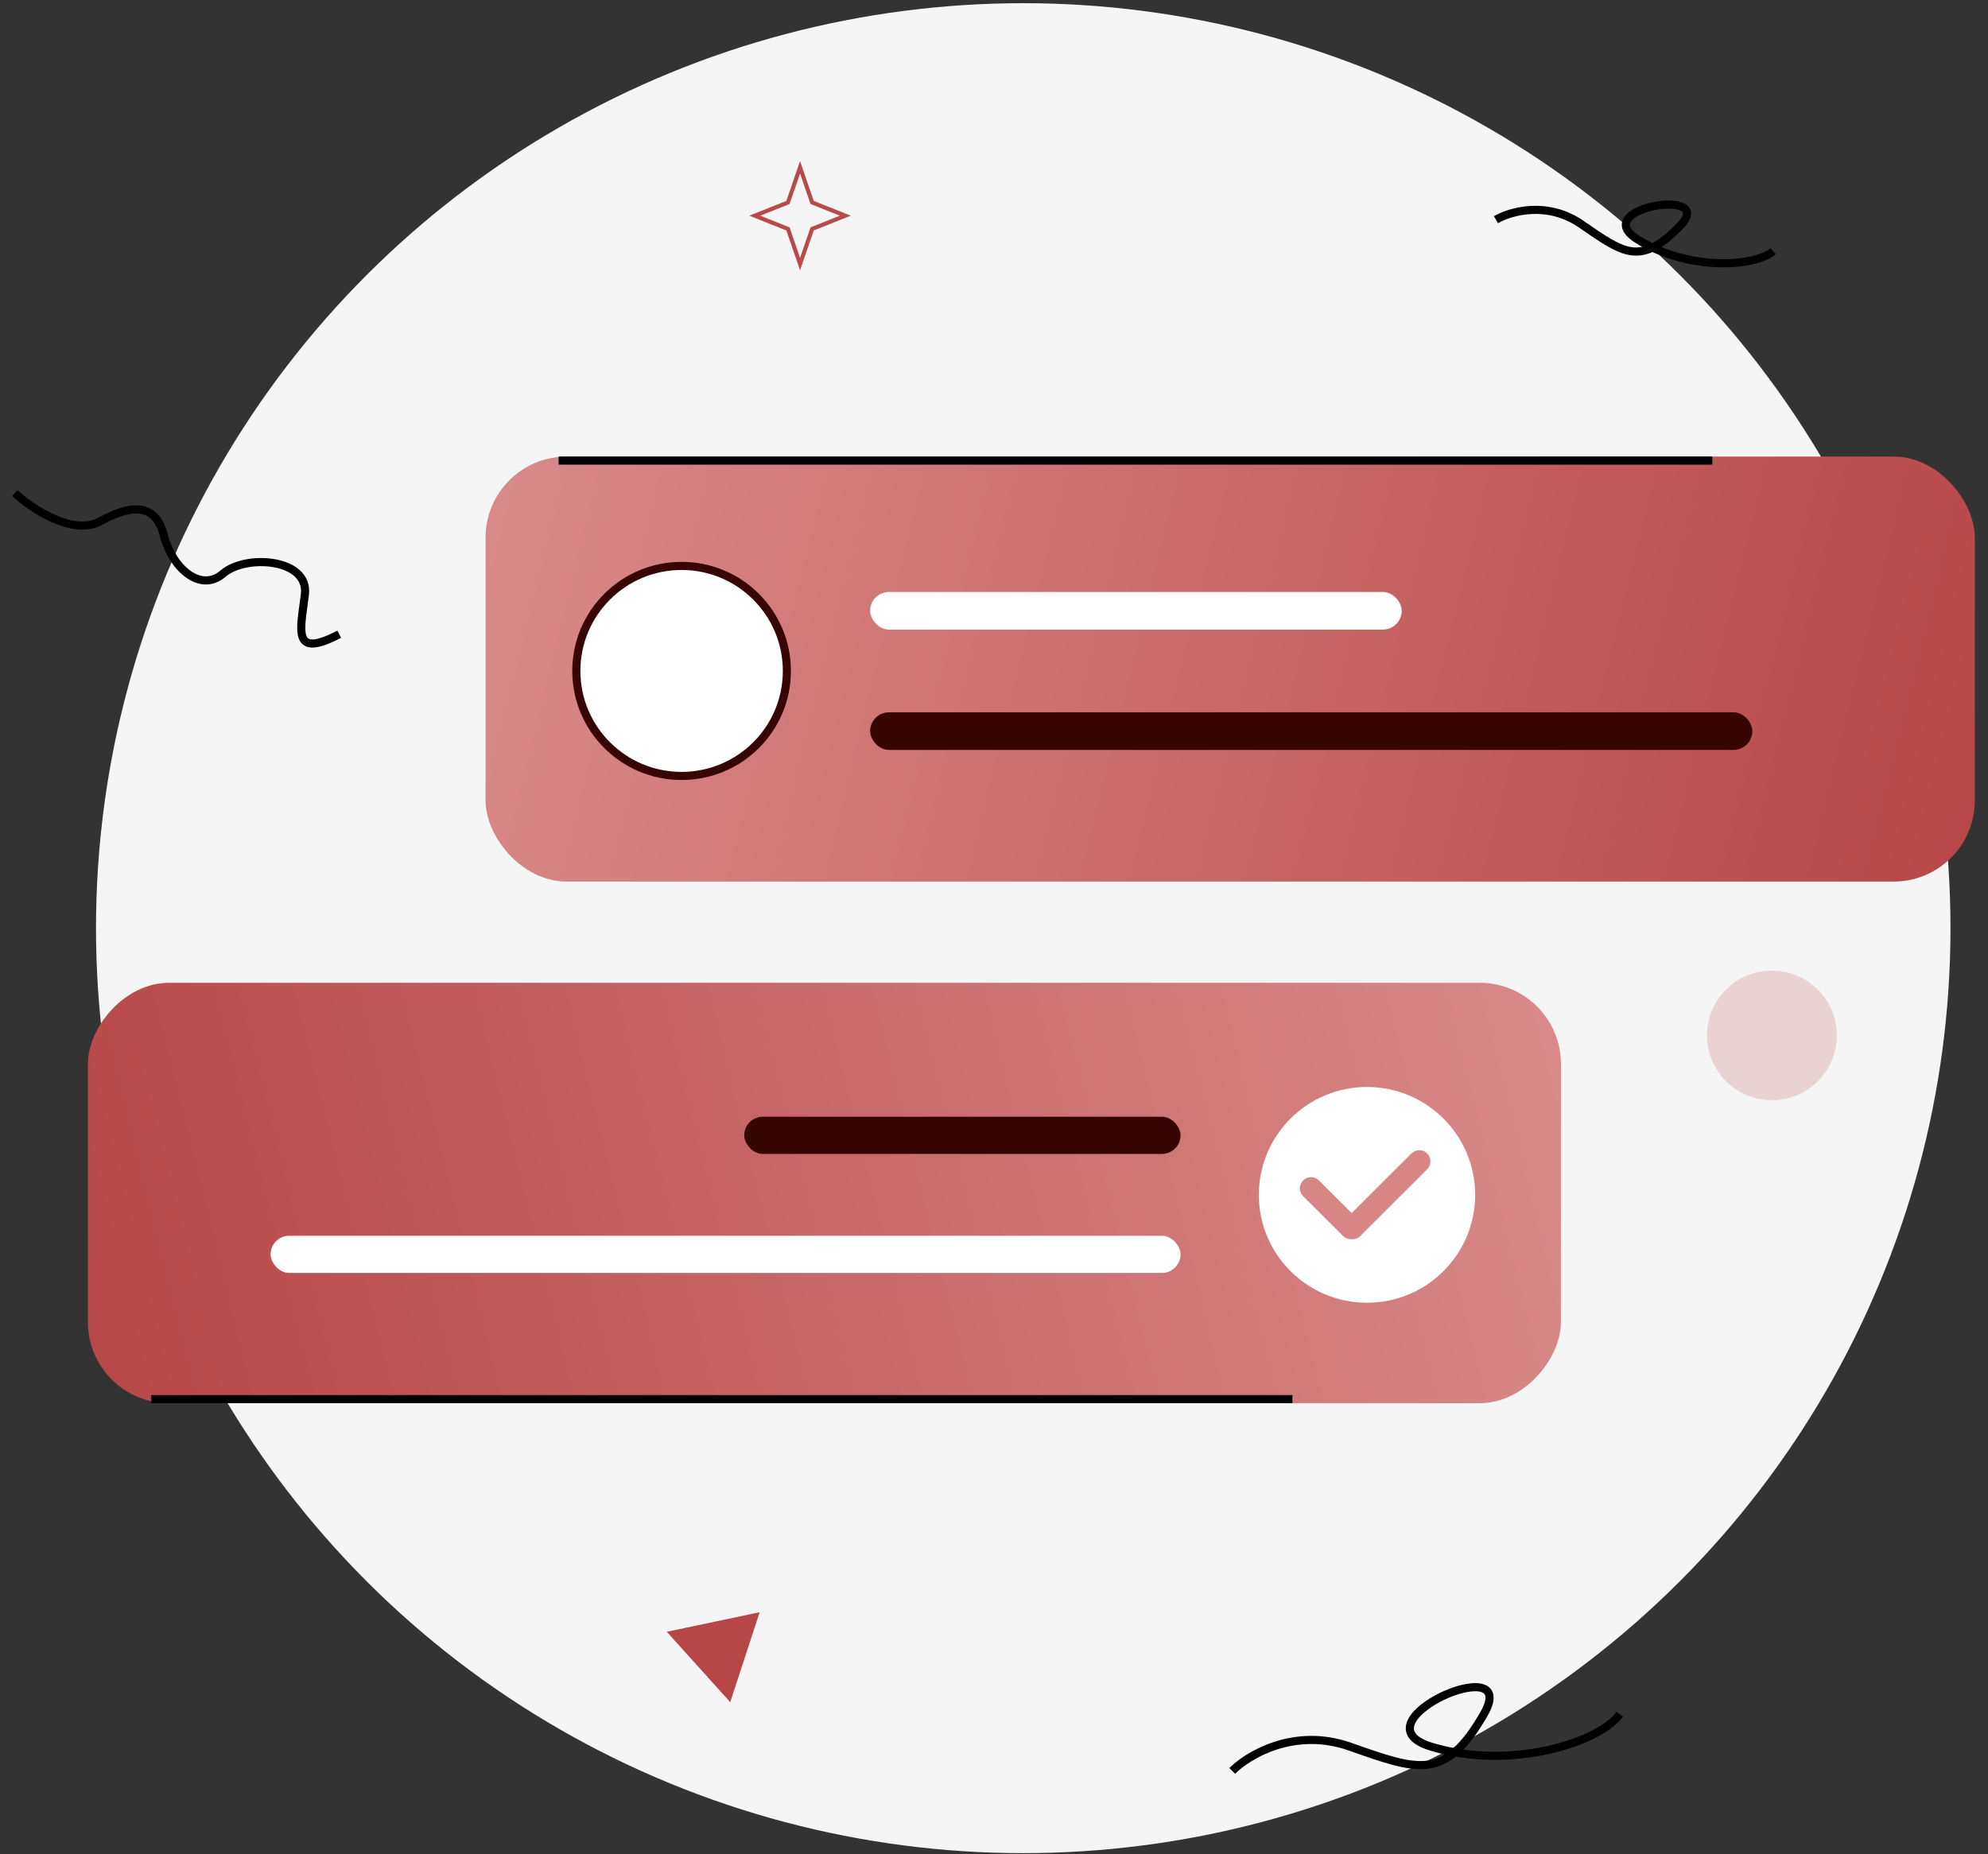 <svg width="134" height="125" viewBox="0 0 134 125" fill="none" xmlns="http://www.w3.org/2000/svg">
<rect x="0" y="0" width="134" height="125" fill="#333333" stroke="none"/>
<ellipse cx="68.971" cy="62.576" rx="62.5" ry="62.361" fill="#F5F5F5"/>
<path d="M53.927 11.278L54.721 13.591L54.741 13.65L54.8 13.674L56.977 14.542L54.8 15.41L54.741 15.433L54.721 15.492L53.927 17.805L53.133 15.492L53.112 15.433L53.054 15.41L50.877 14.542L53.054 13.674L53.112 13.65L53.133 13.591L53.927 11.278Z" stroke="#B94A4A" stroke-width="0.274"/>
<rect x="32.728" y="30.781" width="100.383" height="28.654" rx="5.47" fill="url(#paint0_linear_3719_22001)"/>
<path d="M53.039 45.234C53.039 49.144 49.863 52.314 45.943 52.314C42.023 52.314 38.847 49.144 38.847 45.234C38.847 41.325 42.023 38.154 45.943 38.154C49.863 38.154 53.039 41.325 53.039 45.234Z" fill="white" stroke="#380505" stroke-width="0.547"/>
<rect x="58.65" y="39.91" width="35.833" height="2.536" rx="1.268" fill="white"/>
<rect x="58.65" y="48.023" width="59.467" height="2.536" rx="1.268" fill="#380505"/>
<line x1="37.652" y1="31.053" x2="115.417" y2="31.053" stroke="black" stroke-width="0.547"/>
<rect width="99.289" height="28.341" rx="5.47" transform="matrix(-1 0 0 1 105.212 66.26)" fill="url(#paint1_linear_3719_22001)"/>
<ellipse rx="7.29" ry="7.273" transform="matrix(-1 0 0 1 92.141 80.557)" fill="white"/>
<rect x="79.573" y="85.822" width="61.333" height="2.508" rx="1.254" transform="rotate(180 79.573 85.822)" fill="white"/>
<rect x="79.573" y="77.797" width="29.41" height="2.508" rx="1.254" transform="rotate(180 79.573 77.797)" fill="#380505"/>
<line y1="-0.274" x2="76.917" y2="-0.274" transform="matrix(-1 0 0 1 87.113 94.602)" stroke="black" stroke-width="0.547"/>
<path fill-rule="evenodd" clip-rule="evenodd" d="M96.198 77.767C95.904 77.473 95.427 77.473 95.132 77.767L91.107 81.783L88.903 79.583C88.608 79.29 88.131 79.29 87.836 79.583C87.542 79.877 87.542 80.354 87.836 80.647L90.515 83.32C90.658 83.463 90.845 83.537 91.033 83.54C91.265 83.579 91.511 83.508 91.69 83.33L96.198 78.831C96.493 78.537 96.493 78.061 96.198 77.767Z" fill="#D78585"/>
<path d="M1 33.242C2.147 34.298 4.908 36.155 6.771 35.136C9.099 33.863 10.538 34.07 11.058 36.142C11.577 38.214 13.476 40.005 15.033 38.673C16.591 37.34 20.833 37.666 20.552 40.063C20.27 42.461 19.633 44.444 22.866 42.757" stroke="black" stroke-width="0.547"/>
<path d="M83.057 119.393C84.151 118.301 87.269 116.446 90.989 117.756C95.639 119.393 97.417 120.075 100.015 115.572C102.614 111.069 91.126 116.118 96.459 117.756C101.793 119.393 107.81 117.483 109.178 115.572" stroke="black" stroke-width="0.547"/>
<path d="M100.836 14.812C101.793 14.248 104.287 13.522 106.599 15.123C109.489 17.125 110.584 17.93 113.218 15.254C115.852 12.577 107.001 14.001 110.362 16.129C113.722 18.257 118.22 18.025 119.52 16.939" stroke="black" stroke-width="0.547"/>
<path d="M51.204 108.694L49.22 114.761L44.946 110.013L51.204 108.694Z" fill="#B74747"/>
<ellipse cx="119.435" cy="69.808" rx="4.376" ry="4.367" fill="#B74747" fill-opacity="0.2"/>
<defs>
<linearGradient id="paint0_linear_3719_22001" x1="32.728" y1="30.781" x2="133.622" y2="55.493" gradientUnits="userSpaceOnUse">
<stop stop-color="#D98A8A"/>
<stop offset="1" stop-color="#B74747"/>
</linearGradient>
<linearGradient id="paint1_linear_3719_22001" x1="0" y1="0" x2="99.794" y2="24.442" gradientUnits="userSpaceOnUse">
<stop stop-color="#D98A8A"/>
<stop offset="1" stop-color="#B74747"/>
</linearGradient>
</defs>
</svg>
